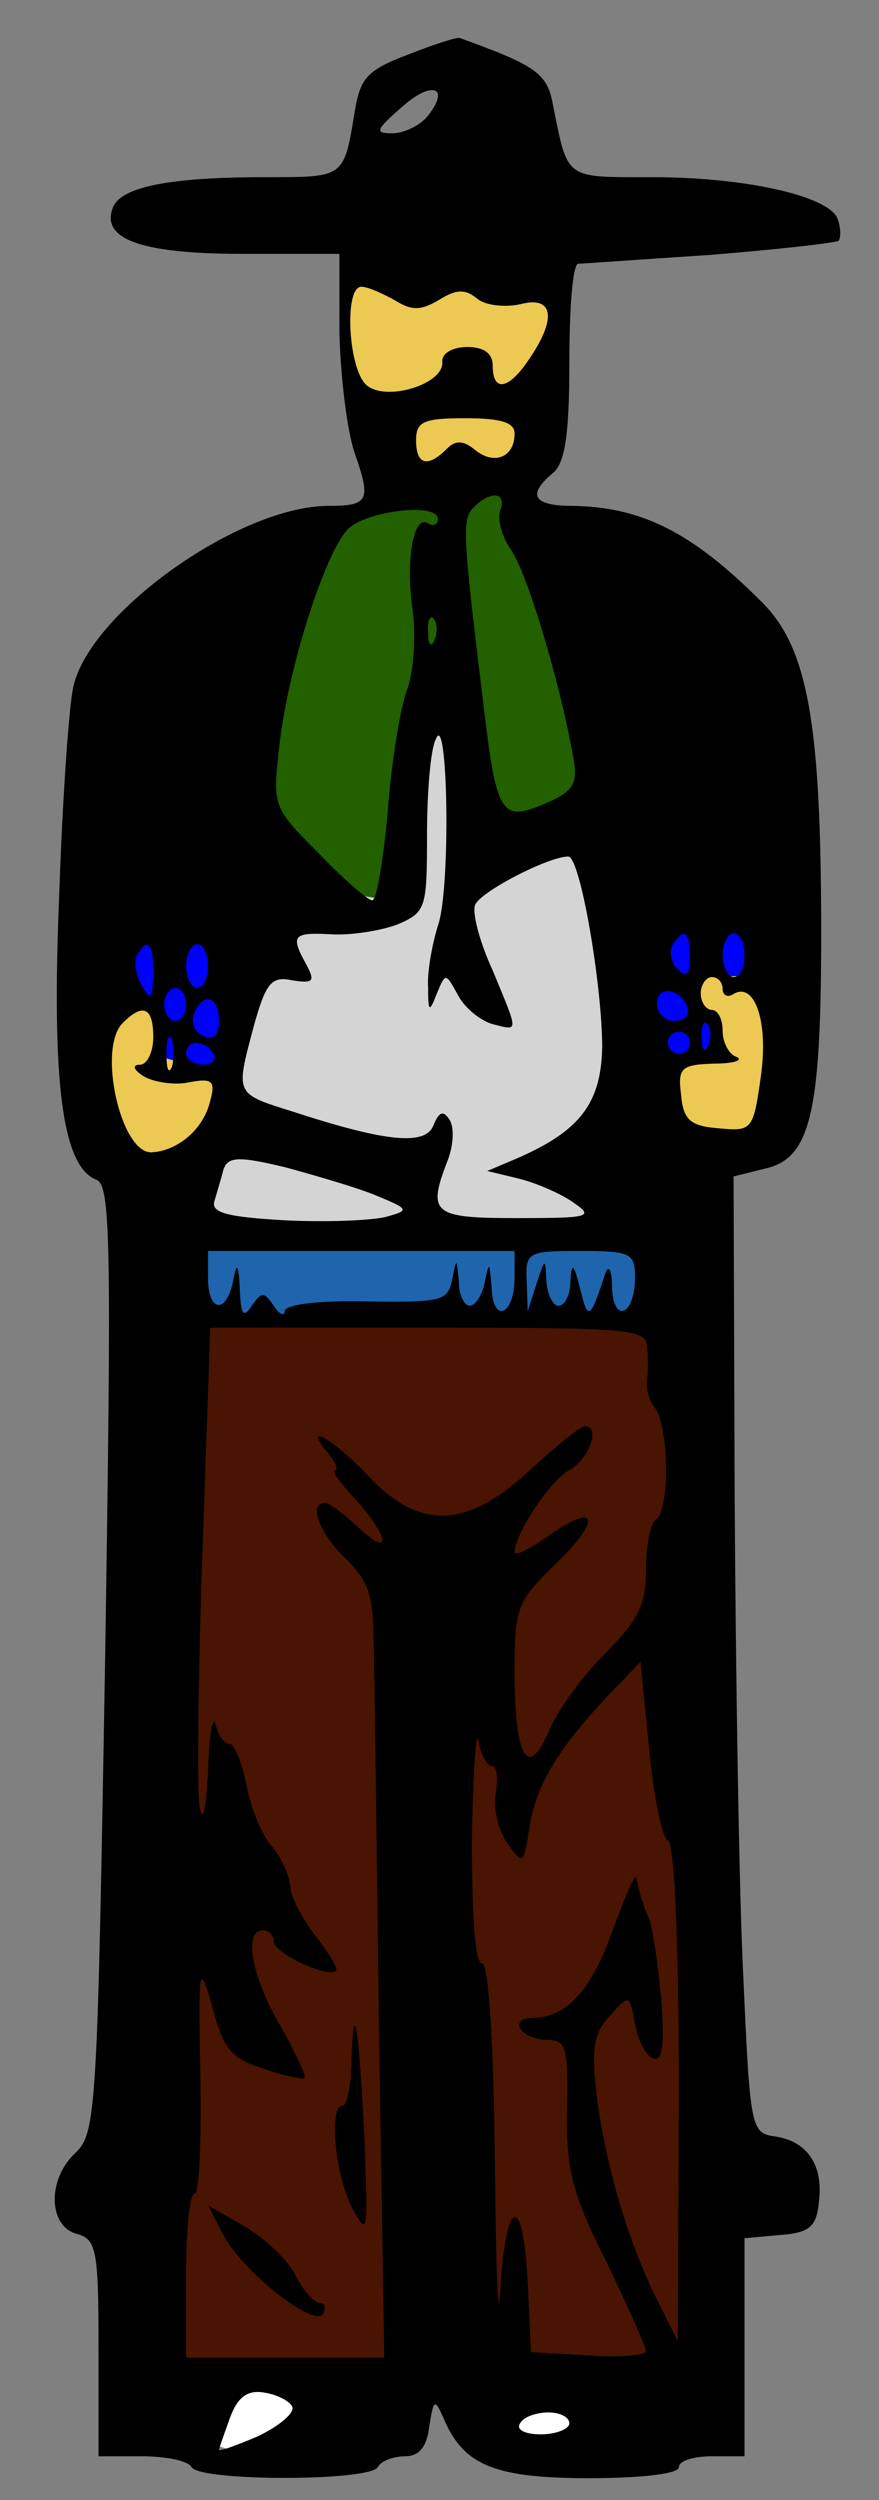 <?xml version="1.0" standalone="no"?>
<!DOCTYPE svg PUBLIC "-//W3C//DTD SVG 20010904//EN"
 "http://www.w3.org/TR/2001/REC-SVG-20010904/DTD/svg10.dtd">
<svg xmlns="http://www.w3.org/2000/svg" width="228pt" height="648pt" viewBox="0 0 228 648">

<rect x="0" y="0" width="228" height="648" fill="#808080" stroke="none"/>

<polygon points="92,60 90,90 100,121 130,122 144,104 144,61"
fill="#EBC952" stroke="none"/>

<polygon points="111,154 104,230 62,238 59,284 49,319 172,320 159,212 126,214"
fill="#D4D4D4" stroke="none"/>

<polygon points="84,135 136,124 161,204 127,219 114,174 99,233 55,226"
fill="#226000" stroke="none"/>

<polygon points="28,234 23,293 48,303 61,291 57,235"
fill="#EBC952" stroke="none"/>

<polygon points="168,232 162,293 197,295 205,241"
fill="#EBC952" stroke="none"/>

<polygon points="29,233 27,261 40,260 42,274 56,278 60,239"
fill="blue" stroke="none"/>

<polygon points="165,276 186,272 185,263 180,261 180,251 185,250 188,253 194,253 203,235 157,213"
fill="blue" stroke="none"/>

<polygon points="49,320 48,341 172,343 170,322"
fill="#1E65AD" stroke="none"/>

<polygon points="43,343 179,342 184,613 35,612"
fill="#491401" stroke="none"/>

<polygon points="38,628 66,637 96,626 111,613 128,634 152,636 160,615 58,613"
fill="white" stroke="none"/>

<g transform="translate(0,648) scale(0.284,-0.284)" fill="black" stroke="none">

<path d="M373 2232 c-37 -14 -44 -21 -49 -52 -10 -61 -9 -60 -82 -60 -88 0
-132 -9 -139 -28 -11 -29 27 -42 119 -42 l88 0 0 -72 c1 -40 7 -90 14 -110 15
-43 13 -48 -24 -48 -81 0 -218 -97 -233 -165 -4 -17 -10 -103 -13 -192 -7
-170 3 -246 34 -258 13 -5 14 -53 8 -438 -7 -410 -8 -432 -27 -450 -26 -24
-25 -67 1 -74 18 -5 20 -14 20 -104 l0 -99 39 0 c22 0 43 -4 46 -10 8 -13 162
-13 170 0 3 6 15 10 25 10 13 0 20 9 22 27 4 25 5 26 13 8 18 -43 46 -55 133
-55 48 0 82 4 82 10 0 6 14 10 30 10 l30 0 0 99 0 100 33 3 c27 2 33 8 35 31
4 33 -11 55 -41 59 -21 3 -22 9 -28 143 -4 77 -7 274 -8 437 l-1 296 28 7 c42
9 52 49 52 215 0 192 -12 261 -55 303 -63 63 -109 86 -172 87 -36 0 -42 10
-18 30 11 9 15 35 15 101 0 49 3 89 8 90 4 0 58 4 120 8 62 5 115 11 118 13 2
3 2 12 -1 20 -8 21 -85 38 -169 38 -81 0 -77 -3 -91 66 -5 29 -16 36 -85 61
-3 1 -24 -6 -47 -15z m17 -57 c-7 -8 -21 -15 -32 -15 -16 0 -15 3 9 24 28 25
45 18 23 -9z m-30 -167 c16 -10 24 -10 41 0 16 10 24 10 35 1 7 -6 25 -8 39
-5 30 8 34 -12 9 -49 -19 -29 -34 -32 -34 -7 0 11 -8 17 -23 17 -14 0 -24 -6
-23 -14 1 -20 -51 -36 -69 -21 -17 14 -21 90 -5 90 6 0 19 -6 30 -12z m110
-122 c0 -22 -19 -29 -36 -15 -11 9 -18 9 -26 1 -18 -18 -28 -14 -28 8 0 17 7
20 45 20 33 0 45 -4 45 -14z m-13 -70 c-3 -7 1 -23 9 -35 15 -20 45 -121 57
-187 5 -26 2 -33 -19 -43 -47 -21 -50 -17 -63 92 -19 156 -19 165 -8 176 15
15 30 14 24 -3z m-57 -8 c0 -5 -4 -7 -9 -4 -13 9 -21 -33 -14 -80 3 -23 1 -57
-6 -74 -6 -18 -14 -68 -17 -111 -4 -43 -10 -79 -14 -79 -4 0 -26 19 -49 43
-42 42 -42 43 -36 97 8 73 43 181 64 200 19 16 81 23 81 8z m-3 -110 c-3 -8
-6 -5 -6 6 -1 11 2 17 5 13 3 -3 4 -12 1 -19z m3 -261 c-5 -16 -10 -42 -9 -56
0 -23 1 -24 8 -6 8 19 8 19 19 -1 6 -12 21 -24 32 -27 24 -6 24 -9 0 49 -12
26 -19 53 -16 60 5 12 67 44 85 44 11 0 31 -118 31 -174 -1 -52 -21 -77 -79
-102 l-26 -11 29 -7 c16 -4 39 -14 50 -22 19 -13 14 -14 -52 -14 -77 0 -82 4
-63 53 5 13 6 29 2 36 -6 10 -10 8 -15 -4 -7 -19 -42 -16 -128 12 -54 17 -53
15 -36 79 11 39 16 45 35 41 19 -3 21 -1 13 14 -15 27 -13 30 23 28 17 -1 44
3 60 9 26 11 27 15 27 81 0 38 3 78 8 88 11 29 14 -136 2 -170z m230 -29 c0
-16 -3 -19 -11 -11 -6 6 -8 16 -5 22 11 17 16 13 16 -11z m50 2 c0 -11 -4 -20
-10 -20 -5 0 -10 9 -10 20 0 11 5 20 10 20 6 0 10 -9 10 -20z m-540 -17 c-1
-24 -2 -26 -11 -10 -5 9 -7 22 -4 27 10 17 15 11 15 -17z m50 7 c0 -11 -4 -20
-10 -20 -5 0 -10 9 -10 20 0 11 5 20 10 20 6 0 10 -9 10 -20z m470 -21 c0 -5
4 -8 9 -5 20 13 33 -24 26 -74 -7 -50 -8 -51 -39 -48 -26 2 -32 8 -34 31 -3
24 0 27 30 28 18 0 27 3 21 6 -7 2 -13 13 -13 24 0 10 -4 19 -10 19 -5 0 -10
7 -10 15 0 8 5 15 10 15 6 0 10 -5 10 -11z m-490 -14 c0 -8 -4 -15 -10 -15 -5
0 -10 7 -10 15 0 8 5 15 10 15 6 0 10 -7 10 -15z m458 -3 c2 -7 -3 -12 -12
-12 -9 0 -16 7 -16 16 0 17 22 14 28 -4z m-428 -12 c0 -13 -5 -18 -14 -14 -8
3 -12 12 -9 20 8 21 23 17 23 -6z m-60 -15 c0 -14 -6 -25 -12 -25 -8 0 -6 -5
4 -11 9 -5 28 -8 41 -5 21 4 24 1 19 -17 -6 -26 -30 -46 -54 -47 -28 0 -49 95
-26 118 19 19 28 14 28 -13z m507 -7 c-3 -8 -6 -5 -6 6 -1 11 2 17 5 13 3 -3
4 -12 1 -19z m-490 -20 c-3 -7 -5 -2 -5 12 0 14 2 19 5 13 2 -7 2 -19 0 -25z
m473 22 c0 -5 -4 -10 -10 -10 -5 0 -10 5 -10 10 0 6 5 10 10 10 6 0 10 -4 10
-10z m-435 -10 c3 -5 -1 -10 -9 -10 -9 0 -16 5 -16 10 0 6 4 10 9 10 6 0 13
-4 16 -10z m150 -130 c29 -12 29 -13 7 -19 -12 -3 -53 -5 -92 -3 -53 3 -68 7
-64 18 2 7 6 20 8 28 4 12 13 13 58 2 29 -8 67 -19 83 -26z m125 -74 c0 -35
-20 -43 -21 -9 -2 23 -2 24 -6 6 -2 -13 -9 -23 -14 -23 -5 0 -10 10 -10 23 -2
21 -2 21 -6 1 -4 -20 -10 -21 -79 -20 -44 1 -74 -3 -74 -9 0 -5 -5 -3 -10 5
-9 13 -11 13 -20 0 -8 -12 -10 -8 -11 15 -1 24 -3 25 -6 8 -6 -31 -23 -29 -23
2 l0 25 140 0 140 0 0 -24z m110 0 c0 -35 -20 -43 -21 -9 0 15 -3 21 -6 13
-14 -43 -16 -44 -23 -15 -6 24 -8 25 -9 8 0 -13 -5 -23 -11 -23 -5 0 -10 10
-11 23 -1 21 -1 21 -9 -3 l-8 -25 -1 28 c-1 26 1 27 49 27 46 0 50 -2 50 -24z
m11 -63 c1 -10 1 -24 0 -31 -1 -8 2 -19 7 -25 13 -16 14 -95 1 -102 -5 -4 -9
-24 -9 -46 0 -32 -7 -46 -38 -77 -21 -21 -44 -53 -51 -71 -19 -44 -31 -23 -31
55 0 58 2 64 37 98 43 41 39 58 -6 26 -17 -12 -31 -19 -31 -15 0 17 33 66 50
75 18 10 29 40 14 40 -4 0 -26 -18 -50 -40 -58 -54 -101 -55 -148 -5 -32 34
-61 50 -36 20 7 -8 9 -15 6 -15 -4 0 5 -12 19 -27 31 -35 33 -54 2 -25 -13 12
-26 22 -30 22 -16 0 -5 -28 18 -50 20 -19 26 -34 26 -70 1 -25 3 -183 5 -352
l5 -308 -91 0 -90 0 0 75 c0 41 3 75 8 75 4 0 6 48 5 107 -2 102 -1 105 11 63
10 -38 17 -47 46 -56 19 -7 37 -10 38 -9 2 2 -8 23 -22 48 -26 44 -34 87 -16
87 6 0 10 -5 10 -10 0 -11 50 -34 57 -27 2 2 -7 17 -19 32 -12 16 -23 36 -23
46 -1 10 -9 27 -17 36 -9 10 -19 35 -23 56 -4 20 -11 37 -15 37 -5 0 -11 8
-13 18 -3 9 -6 -10 -7 -43 -2 -38 -5 -49 -8 -30 -2 17 -1 121 3 233 l7 202
199 0 c182 0 199 -1 200 -17z m19 -451 c6 -2 10 -94 10 -230 l-1 -227 -19 38
c-27 54 -47 124 -55 186 -5 43 -3 57 12 73 18 20 18 20 23 -8 3 -15 10 -29 17
-31 8 -3 10 12 7 54 -3 32 -8 65 -11 73 -7 16 -9 25 -12 38 -1 4 -10 -17 -21
-47 -20 -56 -42 -80 -73 -81 -24 0 -11 -20 13 -20 17 0 19 -7 18 -64 -1 -54 4
-75 36 -139 20 -41 36 -78 36 -81 0 -4 -24 -6 -52 -4 l-53 3 -3 63 c-4 83 -20
79 -25 -5 -2 -38 -4 14 -5 115 -1 113 -6 182 -12 182 -6 0 -9 43 -9 113 1 61
4 102 6 90 2 -13 8 -23 12 -23 5 0 6 -11 4 -24 -3 -14 2 -34 10 -46 15 -21 15
-21 21 17 7 38 27 71 76 122 l25 26 8 -80 c4 -44 12 -81 17 -83z m-343 -517
c2 -6 -13 -18 -32 -27 -19 -8 -35 -14 -35 -12 0 1 5 15 10 29 7 19 16 26 32
23 12 -2 23 -8 25 -13z m253 -15 c0 -5 -12 -10 -26 -10 -14 0 -23 4 -19 10 3
6 15 10 26 10 10 0 19 -4 19 -10z"/>
<path d="M321 403 c0 -24 -4 -43 -8 -43 -13 0 -7 -64 9 -94 14 -26 14 -22 11
61 -5 102 -10 137 -12 76z"/>
<path d="M204 242 c18 -34 83 -85 91 -72 3 6 2 10 -3 10 -5 0 -15 11 -22 25
-7 14 -28 34 -47 45 l-33 19 14 -27z"/>
</g>

</svg>
